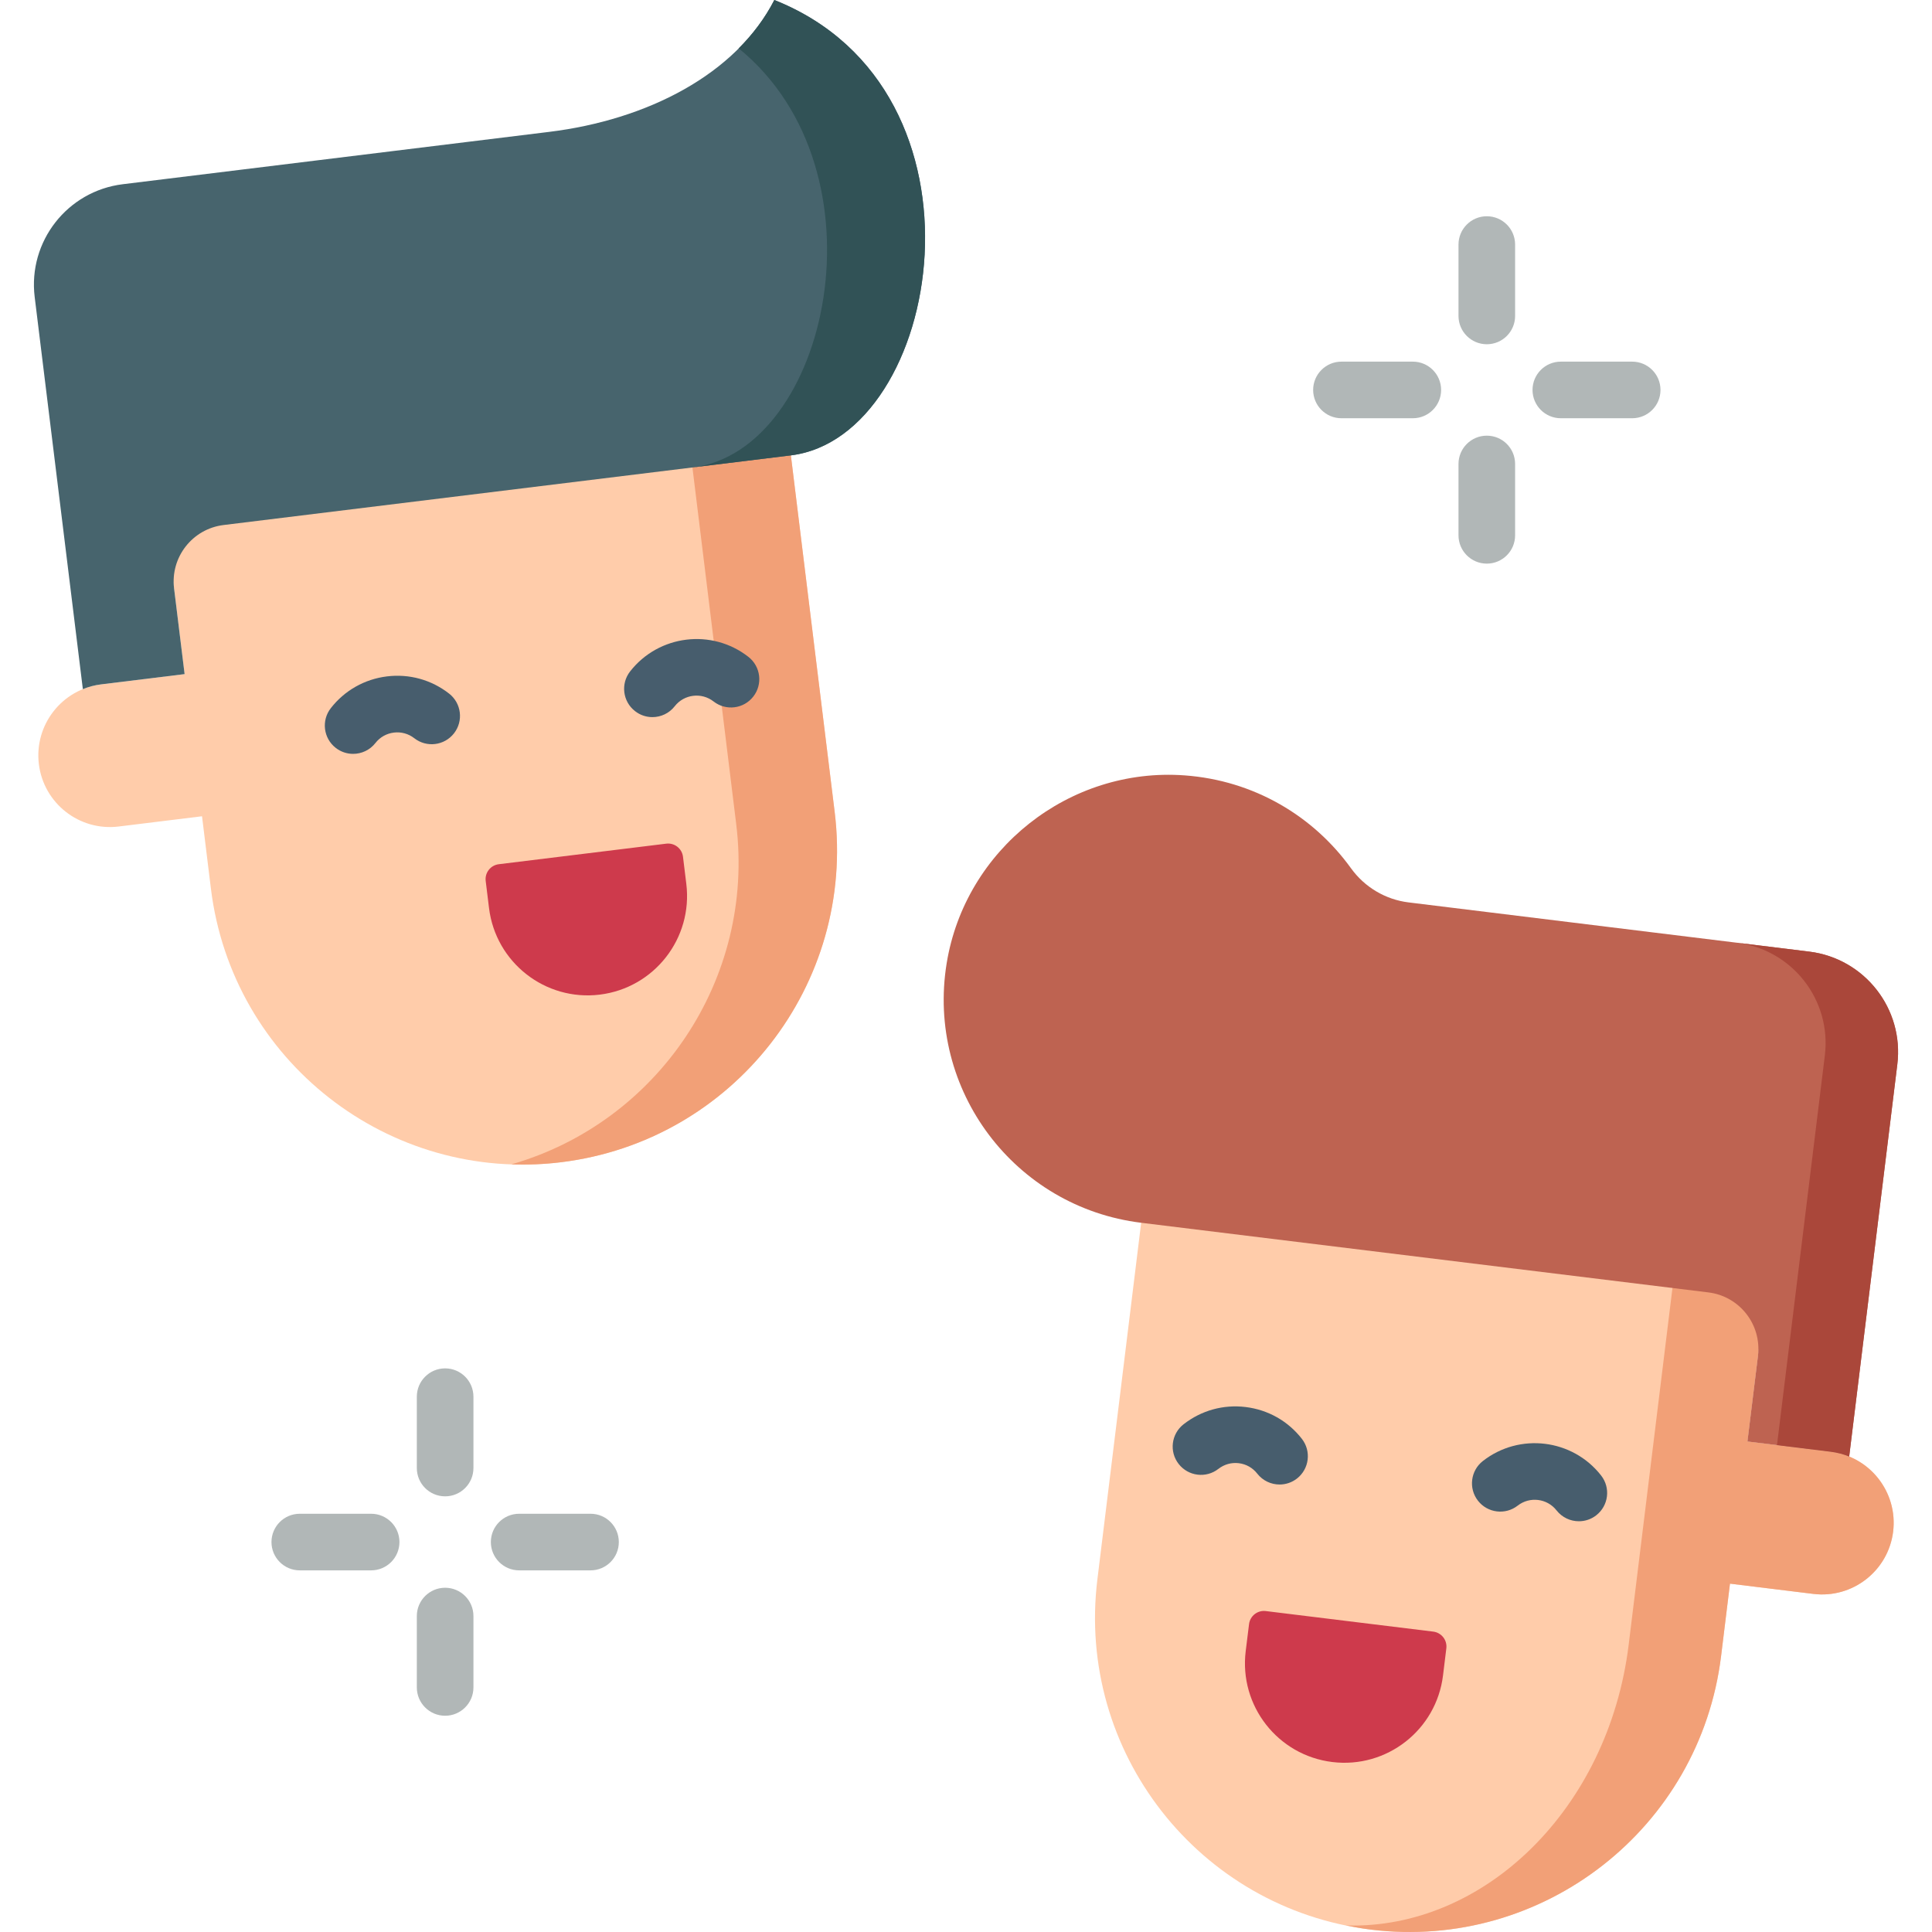 <svg width="60" height="60" viewBox="0 0 60 60" fill="none" xmlns="http://www.w3.org/2000/svg">
<g clip-path="url(#clip0)">
<path d="M5.058 15.444L5.732 20.935L3.144 21.253C1.925 21.402 1.058 22.512 1.207 23.732C1.357 24.951 2.467 25.818 3.686 25.668L6.274 25.35L6.55 27.598C7.207 32.947 12.076 36.751 17.425 36.094C22.774 35.437 26.578 30.569 25.921 25.219L24.429 13.065L5.058 15.444Z" fill="#FFCCAA"/>
<path d="M21.372 13.441L22.864 25.595C23.457 30.423 20.414 34.86 15.882 36.16C16.39 36.178 16.905 36.158 17.425 36.094C22.775 35.437 26.578 30.568 25.922 25.219L24.429 13.065L21.372 13.441Z" fill="#F2A077"/>
<path d="M10.966 23.412C10.777 23.412 10.586 23.351 10.426 23.226C10.043 22.927 9.975 22.375 10.274 21.992C10.704 21.441 11.324 21.091 12.018 21.006C12.712 20.921 13.397 21.111 13.948 21.541C14.33 21.84 14.398 22.392 14.099 22.775C13.8 23.157 13.248 23.225 12.866 22.926C12.685 22.785 12.46 22.723 12.232 22.751C12.004 22.779 11.801 22.893 11.659 23.075C11.486 23.296 11.227 23.412 10.966 23.412Z" fill="#475D6D"/>
<path d="M20.261 22.271C20.072 22.271 19.881 22.21 19.721 22.084C19.338 21.786 19.27 21.233 19.569 20.851C20.458 19.714 22.106 19.511 23.243 20.4C23.625 20.698 23.693 21.251 23.394 21.633C23.096 22.016 22.543 22.084 22.161 21.785C21.787 21.493 21.246 21.559 20.954 21.933C20.781 22.155 20.522 22.271 20.261 22.271Z" fill="#475D6D"/>
<path d="M18.627 30.889C16.935 31.097 15.395 29.894 15.187 28.201L15.084 27.36C15.052 27.104 15.234 26.87 15.491 26.839L20.69 26.201C20.947 26.169 21.18 26.351 21.211 26.608L21.314 27.449C21.522 29.141 20.319 30.681 18.627 30.889Z" fill="#CE3A4C"/>
<path d="M24.561 14.142L6.944 16.305C5.975 16.424 5.287 17.305 5.406 18.273L5.733 20.935L3.144 21.253C2.943 21.277 2.752 21.328 2.573 21.402L1.077 9.223C0.866 7.5 2.091 5.932 3.814 5.721L17.059 4.095C20.08 3.724 22.856 2.321 24.049 0C31.105 2.806 29.267 13.564 24.561 14.142Z" fill="#47646D"/>
<path d="M24.047 0C23.763 0.554 23.388 1.054 22.941 1.502C27.642 5.33 25.729 13.998 21.518 14.515L24.56 14.142C29.266 13.564 31.104 2.806 24.047 0Z" fill="#315256"/>
<path d="M54.943 39.276L54.269 44.767L56.857 45.085C58.076 45.235 58.943 46.344 58.794 47.564C58.644 48.783 57.534 49.65 56.315 49.5L53.726 49.182L53.45 51.43C52.794 56.779 47.925 60.583 42.576 59.926C37.227 59.269 33.423 54.401 34.08 49.052L35.572 36.897L54.943 39.276Z" fill="#FFCCAA"/>
<path d="M56.856 45.085L54.268 44.767L54.942 39.276L35.571 36.897L52.072 38.923L51.398 44.415L50.856 48.83L50.58 51.078C49.955 56.166 46.1 59.924 41.804 59.797C42.058 59.849 42.314 59.894 42.575 59.926C47.924 60.583 52.793 56.779 53.45 51.43L53.726 49.182L56.314 49.5C57.533 49.65 58.643 48.783 58.793 47.564C58.942 46.344 58.075 45.235 56.856 45.085Z" fill="#F2A077"/>
<path d="M49.033 47.244C48.772 47.244 48.514 47.128 48.34 46.907C48.048 46.533 47.507 46.467 47.134 46.758C46.751 47.057 46.199 46.989 45.9 46.607C45.601 46.224 45.669 45.672 46.052 45.373C47.189 44.485 48.837 44.687 49.725 45.824C50.024 46.207 49.956 46.759 49.574 47.058C49.413 47.184 49.223 47.244 49.033 47.244Z" fill="#475D6D"/>
<path d="M39.739 46.103C39.477 46.103 39.219 45.987 39.045 45.765C38.904 45.584 38.701 45.469 38.473 45.441C38.245 45.413 38.02 45.476 37.839 45.617C37.456 45.916 36.904 45.848 36.605 45.465C36.306 45.083 36.374 44.531 36.757 44.232C37.308 43.802 37.993 43.611 38.687 43.697C39.381 43.782 40 44.132 40.43 44.683C40.729 45.066 40.661 45.618 40.279 45.917C40.118 46.042 39.928 46.103 39.739 46.103Z" fill="#475D6D"/>
<path d="M41.374 54.721C43.066 54.929 44.606 53.726 44.814 52.034L44.917 51.192C44.949 50.936 44.767 50.703 44.51 50.671L39.31 50.033C39.054 50.001 38.821 50.184 38.79 50.44L38.686 51.281C38.479 52.973 39.682 54.514 41.374 54.721Z" fill="#CE3A4C"/>
<path d="M56.187 29.553L43.745 28.025C43.026 27.937 42.379 27.551 41.956 26.964C40.794 25.351 38.952 24.237 36.787 24.08C33.208 23.819 29.974 26.377 29.399 29.919C28.761 33.853 31.521 37.493 35.439 37.974L53.057 40.137C54.025 40.256 54.714 41.137 54.595 42.106L54.268 44.767L56.856 45.085C57.057 45.11 57.248 45.16 57.428 45.234L58.923 33.056C59.135 31.333 57.91 29.765 56.187 29.553Z" fill="#BE6351"/>
<path d="M56.187 29.553L53.935 29.276C55.658 29.488 56.884 31.056 56.672 32.779L55.186 44.88L56.856 45.085C57.057 45.11 57.248 45.16 57.428 45.234L58.923 33.055C59.135 31.332 57.91 29.765 56.187 29.553Z" fill="#AA473A"/>
<path d="M46.174 10.691C45.689 10.691 45.295 10.297 45.295 9.812V7.595C45.295 7.11 45.689 6.716 46.174 6.716C46.66 6.716 47.053 7.11 47.053 7.595V9.812C47.053 10.297 46.66 10.691 46.174 10.691Z" fill="#B1B7B7"/>
<path d="M46.174 17.504C45.689 17.504 45.295 17.11 45.295 16.625V14.409C45.295 13.923 45.689 13.53 46.174 13.53C46.66 13.53 47.053 13.923 47.053 14.409V16.625C47.053 17.11 46.66 17.504 46.174 17.504Z" fill="#B1B7B7"/>
<path d="M50.689 12.989H48.473C47.987 12.989 47.594 12.595 47.594 12.11C47.594 11.625 47.987 11.231 48.473 11.231H50.689C51.175 11.231 51.568 11.625 51.568 12.11C51.568 12.595 51.175 12.989 50.689 12.989Z" fill="#B1B7B7"/>
<path d="M43.877 12.989H41.66C41.175 12.989 40.781 12.595 40.781 12.11C40.781 11.625 41.175 11.231 41.66 11.231H43.877C44.362 11.231 44.755 11.625 44.755 12.11C44.755 12.595 44.362 12.989 43.877 12.989Z" fill="#B1B7B7"/>
<path d="M13.824 46.47C13.339 46.47 12.945 46.077 12.945 45.591V43.375C12.945 42.89 13.339 42.496 13.824 42.496C14.309 42.496 14.703 42.89 14.703 43.375V45.591C14.703 46.077 14.309 46.47 13.824 46.47Z" fill="#B1B7B7"/>
<path d="M13.824 53.284C13.339 53.284 12.945 52.89 12.945 52.405V50.188C12.945 49.703 13.339 49.309 13.824 49.309C14.309 49.309 14.703 49.703 14.703 50.188V52.405C14.703 52.89 14.309 53.284 13.824 53.284Z" fill="#B1B7B7"/>
<path d="M18.34 48.769H16.123C15.638 48.769 15.244 48.375 15.244 47.89C15.244 47.404 15.638 47.011 16.123 47.011H18.34C18.825 47.011 19.218 47.404 19.218 47.89C19.218 48.375 18.825 48.769 18.34 48.769Z" fill="#B1B7B7"/>
<path d="M11.526 48.769H9.31C8.824 48.769 8.431 48.375 8.431 47.89C8.431 47.404 8.824 47.011 9.31 47.011H11.526C12.011 47.011 12.405 47.404 12.405 47.89C12.405 48.375 12.011 48.769 11.526 48.769Z" fill="#B1B7B7"/>
</g>
<defs>
<clipPath id="clip0">
<rect width="60" height="60" fill="white"/>
</clipPath>
</defs>
</svg>
